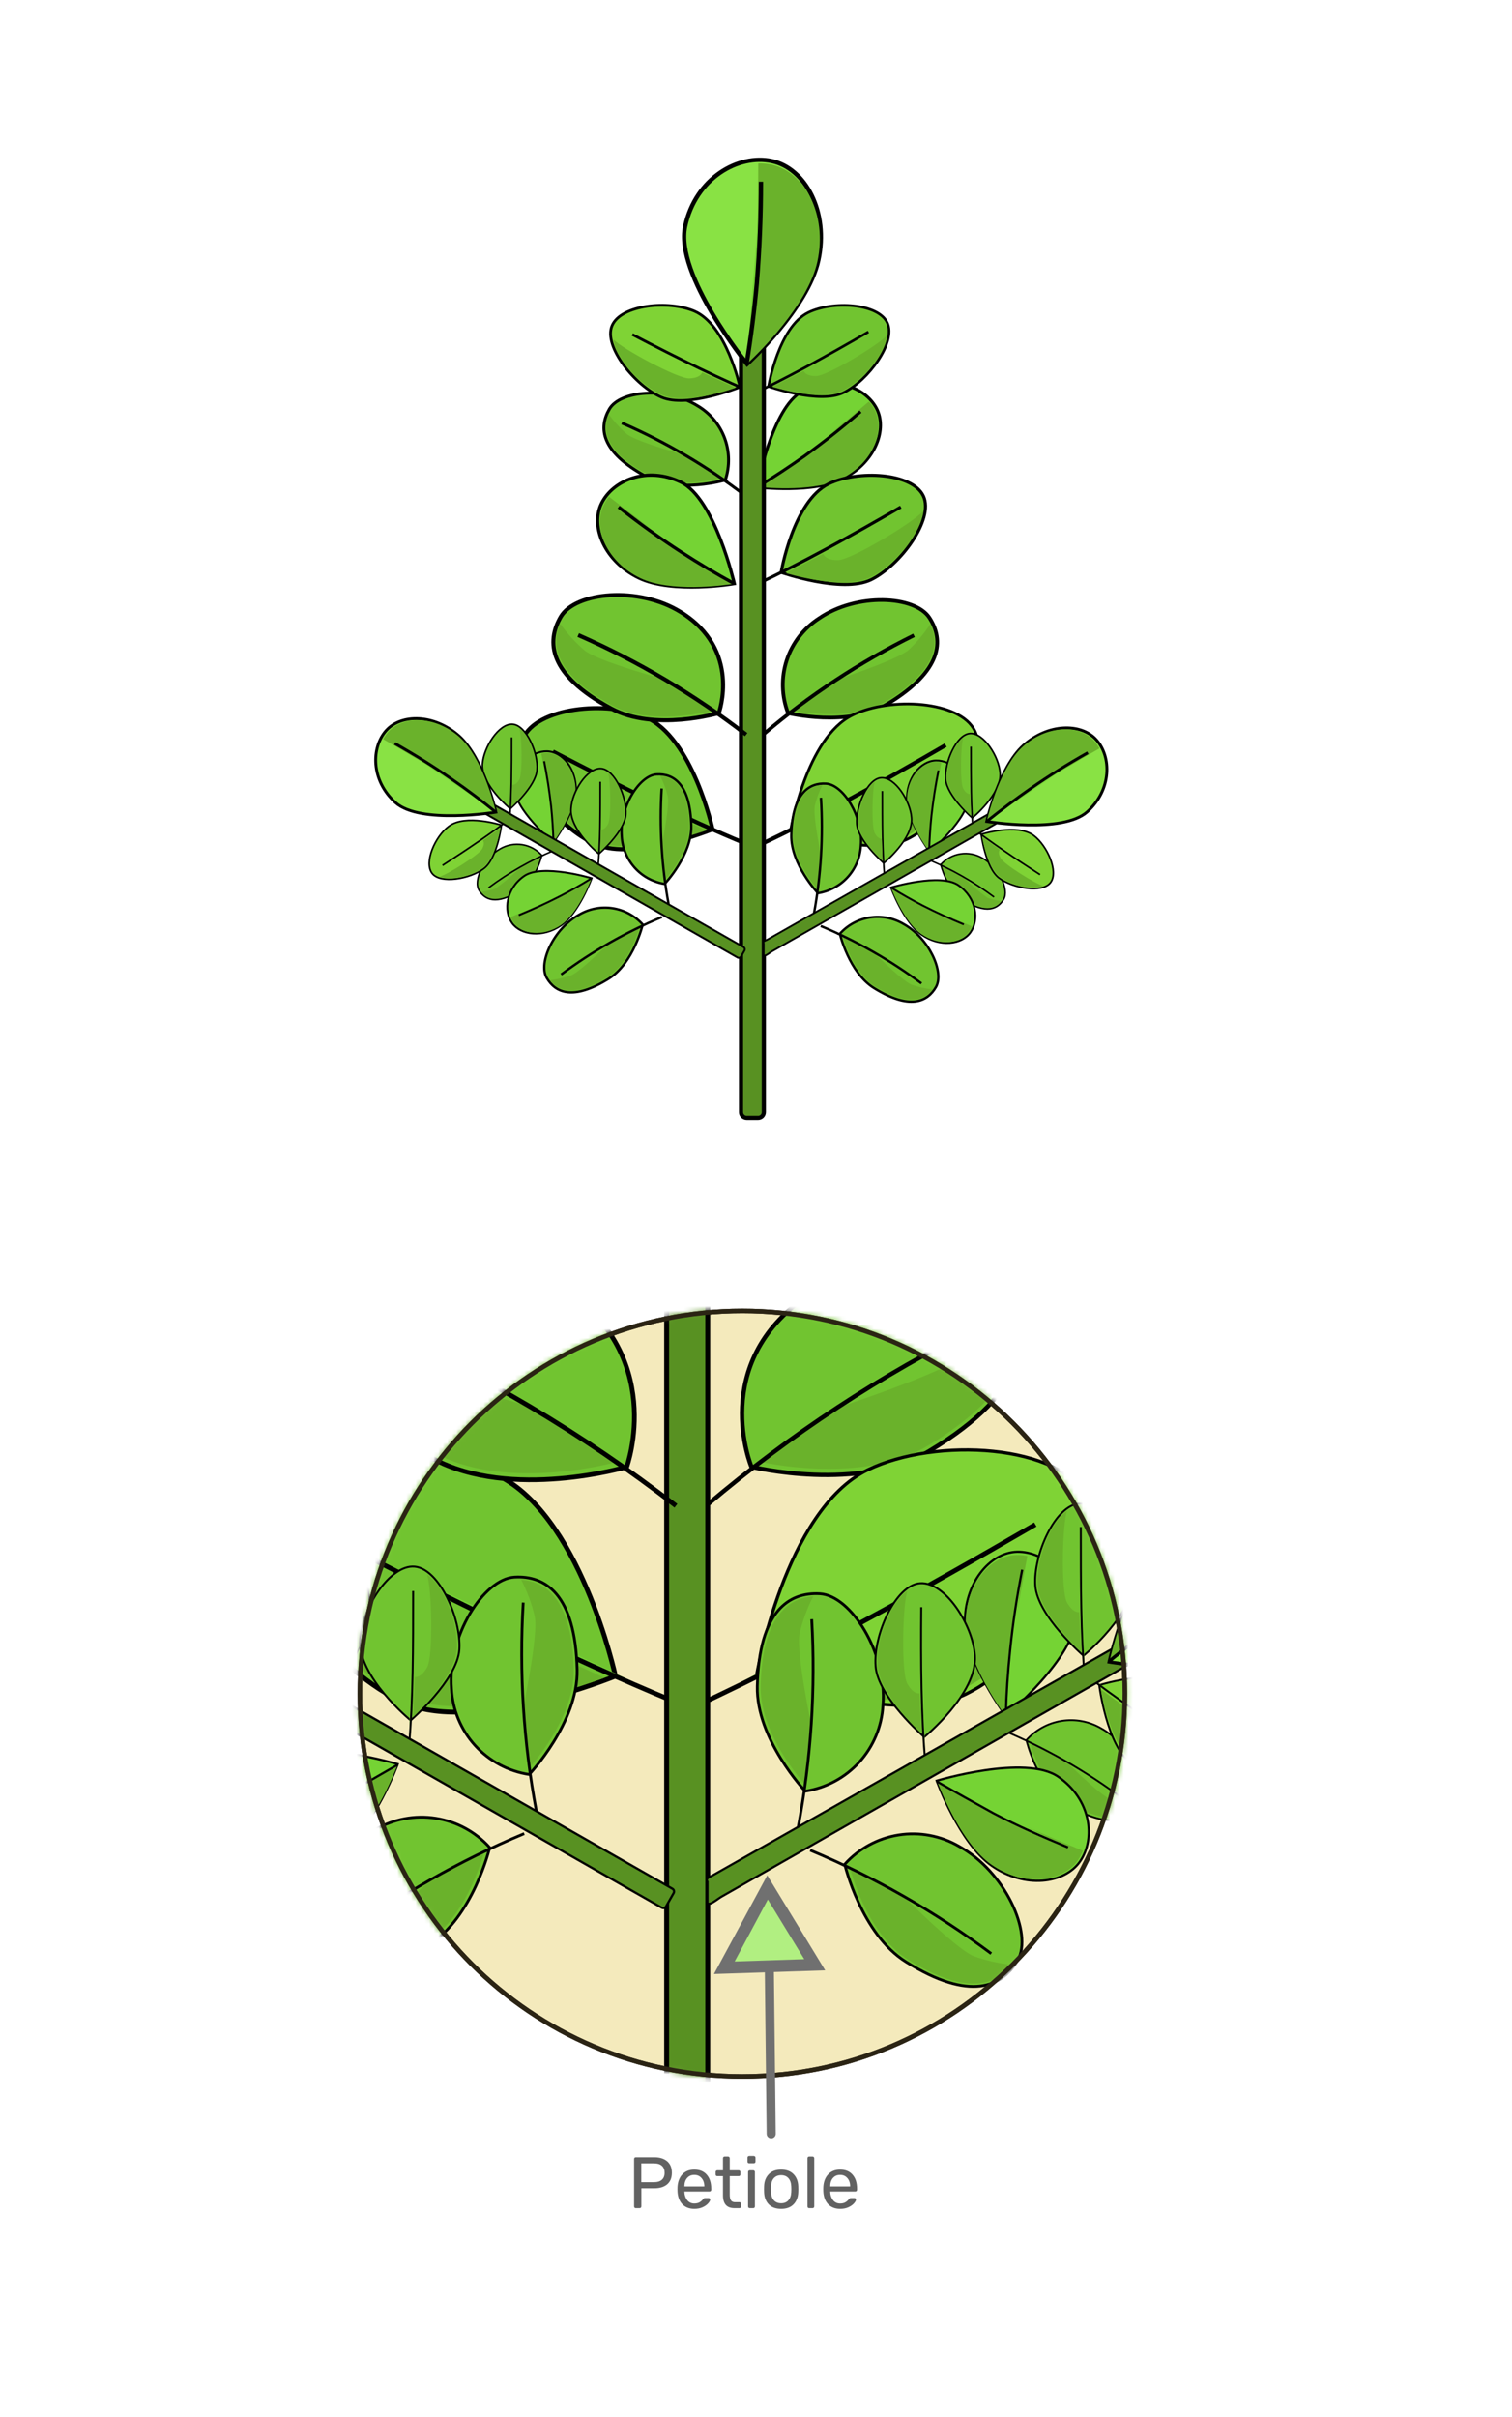 <svg width="333" height="532" viewBox="0 0 333 532" fill="none" xmlns="http://www.w3.org/2000/svg">
<g filter="url(#filter0_d)">
<path d="M324 3H3V523H324V3Z" fill="white"/>
</g>
<path d="M173.553 156.963C173.553 156.963 186.753 160.195 195.353 155.018C207.606 147.605 207.897 140.896 204.696 135.98C201.495 131.064 188.675 130.435 180.389 136.103C177.025 138.264 174.509 141.519 173.265 145.319C172.02 149.119 172.124 153.231 173.558 156.964L173.553 156.963Z" fill="#71C430" stroke="black" stroke-width="0.81" stroke-miterlimit="10"/>
<path d="M174.595 156.349C176.862 156.824 187.767 158.83 195.15 154.373C205.871 147.879 207.097 141.936 204.891 137.356C203.526 139.453 201.911 141.377 200.082 143.084C197.019 145.565 183.234 149.946 183.234 149.946L174.595 156.349Z" fill="#6AB22B"/>
<path d="M168.208 161.573C178.306 153.003 189.416 145.704 201.291 139.839" stroke="black" stroke-width="0.81" stroke-miterlimit="10"/>
<path d="M159.754 105.652C159.754 105.652 149.354 108.715 142.324 104.901C132.261 99.433 131.832 94.18 134.189 90.075C136.546 85.97 146.748 85.082 153.549 89.275C156.308 90.874 158.432 93.376 159.561 96.359C160.69 99.341 160.757 102.622 159.749 105.648L159.754 105.652Z" fill="#71C430" stroke="black" stroke-width="0.65" stroke-miterlimit="10"/>
<path d="M158.912 105.192C157.12 105.667 148.497 107.658 142.462 104.38C133.624 99.601 132.491 94.899 134.084 91.18C135.245 92.803 136.597 94.28 138.112 95.58C140.593 97.449 151.759 100.42 151.759 100.42L158.912 105.192Z" fill="#6AB22B"/>
<path d="M164.18 109.129C155.8 102.691 146.659 97.31 136.963 93.108" stroke="black" stroke-width="0.65" stroke-miterlimit="10"/>
<path d="M186.083 105.147C179.374 108.777 166.769 107.199 166.769 107.199C166.769 107.199 169.939 89.769 176.648 86.154C183.357 82.539 190.433 85.128 192.975 89.769C195.517 94.41 192.792 101.532 186.083 105.147Z" fill="#75D334" stroke="black" stroke-width="0.66" stroke-miterlimit="10"/>
<path d="M192.562 90.044C192.232 89.442 191.831 88.881 191.367 88.375C187.017 92.082 173.294 103.691 167.091 107.184C169.051 107.384 179.791 108.363 185.777 105.132C192.378 101.654 195.013 94.639 192.562 90.044Z" fill="#6AB22B"/>
<path d="M189.525 90.611C185.573 94.027 181.469 97.274 177.272 100.311C173.872 102.731 170.385 105.028 166.811 107.203" fill="#75D334"/>
<path d="M189.525 90.611C185.573 94.027 181.469 97.274 177.272 100.311C173.872 102.731 170.385 105.028 166.811 107.203" stroke="black" stroke-width="0.66" stroke-miterlimit="10"/>
<path d="M140.685 127.202C148.144 130.802 161.73 128.458 161.73 128.458C161.73 128.458 157.43 109.726 149.967 106.127C142.504 102.528 134.926 105.713 132.445 110.86C129.964 116.007 133.226 123.618 140.685 127.202Z" fill="#75D334" stroke="black" stroke-width="0.71" stroke-miterlimit="10"/>
<path d="M132.919 111.212C133.253 110.542 133.658 109.91 134.129 109.328C139.046 113.138 154.48 124.981 161.393 128.538C159.264 128.86 147.608 130.438 141.022 127.251C133.685 123.738 130.48 116.251 132.919 111.212Z" fill="#6AB22B"/>
<path d="M136.243 111.61C140.685 115.123 145.28 118.421 150.028 121.504C153.828 123.975 157.718 126.293 161.699 128.458" fill="#75D334"/>
<path d="M136.243 111.61C140.685 115.123 145.28 118.421 150.028 121.504C153.828 123.975 157.718 126.293 161.699 128.458" stroke="black" stroke-width="0.71" stroke-miterlimit="10"/>
<path d="M191.81 127.616C185.41 130.679 172.037 125.977 172.037 125.977C172.037 125.977 174.671 110.324 182.544 106.477C188.962 103.414 200.924 104.026 203.359 109.177C205.794 114.328 198.228 124.492 191.81 127.616Z" fill="#71C430" stroke="black" stroke-width="0.68" stroke-miterlimit="10"/>
<path d="M198.382 111.595C187.17 118.104 176.403 124.032 166.646 128.595L198.382 111.595Z" fill="#75D334"/>
<path d="M198.382 111.595C187.17 118.104 176.403 124.032 166.646 128.595" stroke="black" stroke-width="0.68" stroke-miterlimit="10"/>
<path d="M191.599 127.095C196.822 124.552 202.841 117.538 203.239 112.56C201.125 115.011 187.57 123.174 184.645 123.281C181.72 123.388 181.306 121.903 181.306 121.903L173.081 126.146C173.081 126.146 185.592 130.021 191.599 127.095Z" fill="#6AB22B"/>
<path d="M131.281 185.879C139.812 189.555 156.936 182.54 156.936 182.54C156.936 182.54 152.571 162.34 142.094 157.804C133.563 154.128 118.139 155.704 115.183 162.552C112.227 169.4 122.75 182.188 131.281 185.879Z" fill="#71C430" stroke="black" stroke-width="0.89" stroke-miterlimit="10"/>
<path d="M121.784 165.417C136.763 173.217 151.13 180.274 164.103 185.635L121.784 165.417Z" fill="#75D334"/>
<path d="M121.784 165.417C136.763 173.217 151.13 180.274 164.103 185.635" stroke="black" stroke-width="0.89" stroke-miterlimit="10"/>
<path d="M131.541 185.174C124.603 182.111 116.347 173.396 115.535 166.948C118.43 170.011 136.535 179.829 140.363 179.737C144.191 179.645 144.621 177.746 144.621 177.746L155.588 182.77C155.588 182.77 139.525 188.621 131.541 185.174Z" fill="#6AB22B"/>
<path d="M199.76 184.746C191.46 188.79 174.151 182.617 174.151 182.617C174.151 182.617 177.571 162.353 187.771 157.391C196.071 153.347 211.45 154.205 214.697 160.868C217.944 167.531 208.077 180.702 199.76 184.746Z" fill="#7FD335" stroke="black" stroke-width="0.6" stroke-miterlimit="10"/>
<path d="M208.276 164.008C193.776 172.432 179.833 180.09 167.197 186.002L208.276 164.008Z" fill="#75D334"/>
<path d="M208.276 164.008C193.776 172.432 179.833 180.09 167.197 186.002" stroke="black" stroke-width="0.89" stroke-miterlimit="10"/>
<path d="M199.484 184.072C206.254 180.779 214.035 171.681 214.555 165.248C211.813 168.418 194.291 179.033 190.478 179.033C186.665 179.033 186.178 177.241 186.178 177.241L175.533 182.724C175.533 182.724 191.734 187.84 199.484 184.072Z" fill="#6AB22B"/>
<path d="M185.775 86.429C180.414 89.029 169.249 85.051 169.249 85.051C169.249 85.051 171.455 71.971 178.025 68.77C183.386 66.17 193.341 66.718 195.409 71.022C197.477 75.326 191.136 83.826 185.775 86.429Z" fill="#71C430" stroke="black" stroke-width="0.57" stroke-miterlimit="10"/>
<path d="M191.259 73.043C181.901 78.48 172.879 83.428 164.746 87.243L191.259 73.043Z" fill="#75D334"/>
<path d="M191.259 73.043C181.901 78.48 172.879 83.428 164.746 87.243" stroke="black" stroke-width="0.57" stroke-miterlimit="10"/>
<path d="M185.593 85.986C189.958 83.872 194.982 78.006 195.319 73.84C193.542 75.892 182.239 82.708 179.773 82.769C177.307 82.83 177.001 81.62 177.001 81.62L170.124 85.158C170.124 85.158 180.584 88.42 185.593 85.986Z" fill="#6AB22B"/>
<path d="M145.663 87.425C151.422 89.906 162.971 85.189 162.971 85.189C162.971 85.189 160.015 71.557 152.954 68.494C147.21 66.013 136.795 67.07 134.804 71.664C132.813 76.258 139.919 84.944 145.663 87.425Z" fill="#7FD335" stroke="black" stroke-width="0.6" stroke-miterlimit="10"/>
<path d="M139.261 73.625C149.354 78.894 159.05 83.657 167.811 87.272L139.261 73.625Z" fill="#75D334"/>
<path d="M139.261 73.625C149.354 78.894 159.05 83.657 167.811 87.272" stroke="black" stroke-width="0.6" stroke-miterlimit="10"/>
<path d="M145.846 86.981C141.16 84.959 135.585 79.047 135.125 74.728C136.963 76.719 149.216 83.351 151.789 83.29C154.362 83.229 154.668 81.942 154.668 81.942L162.05 85.342C162.05 85.342 151.225 89.279 145.846 86.981Z" fill="#6AB22B"/>
<path d="M166.954 69.245H164.47C163.769 69.245 163.2 69.814 163.2 70.515V244.726C163.2 245.427 163.769 245.996 164.47 245.996H166.954C167.656 245.996 168.224 245.427 168.224 244.726V70.515C168.224 69.814 167.656 69.245 166.954 69.245Z" fill="#589122" stroke="black" stroke-width="0.92" stroke-miterlimit="10"/>
<path d="M180.231 57.267C177.918 67.912 164.531 80.119 164.531 80.119C164.531 80.119 148.588 60.469 150.901 49.808C153.214 39.147 162.664 33.864 170.001 35.457C177.338 37.05 182.56 46.607 180.231 57.267Z" fill="#89E244" stroke="black" stroke-width="0.94" stroke-miterlimit="10"/>
<path d="M169.939 36.238C168.973 36.035 167.985 35.948 166.998 35.978C166.998 44.157 166.753 69.778 164.823 79.813C166.891 77.883 177.934 67.131 180.002 57.635C182.299 47.159 177.153 37.801 169.939 36.238Z" fill="#6AB22B"/>
<path d="M167.595 40.006C167.595 47.472 167.288 54.926 166.676 62.368C166.142 68.311 165.392 74.228 164.424 80.12" fill="#75D334"/>
<path d="M167.595 40.006C167.595 47.472 167.288 54.926 166.676 62.368C166.142 68.311 165.392 74.228 164.424 80.12" stroke="black" stroke-width="0.94" stroke-miterlimit="10"/>
<path d="M158.315 156.962C158.315 156.962 144.147 161.128 134.575 155.936C120.79 148.507 120.285 141.252 123.501 135.764C126.717 130.276 140.594 128.964 149.876 134.692C163.4 143.024 158.315 156.962 158.315 156.962Z" fill="#71C430" stroke="black" stroke-width="0.88" stroke-miterlimit="10"/>
<path d="M157.151 156.349C154.716 156.992 142.983 159.703 134.758 155.249C122.735 148.724 121.203 142.337 123.358 137.268C124.936 139.474 126.777 141.48 128.841 143.241C132.226 145.784 147.42 149.841 147.42 149.841L157.151 156.349Z" fill="#6AB22B"/>
<path d="M164.334 161.695C152.941 152.912 140.52 145.552 127.345 139.777" stroke="black" stroke-width="0.88" stroke-miterlimit="10"/>
<path d="M146.381 194.564C146.381 194.564 152.4 188.208 152.247 181.744C152.017 172.554 148.341 170.211 144.589 170.444C140.837 170.677 136.379 177.644 136.931 184.091C137.066 186.656 138.079 189.097 139.8 191.004C141.52 192.911 143.844 194.169 146.381 194.567V194.564Z" fill="#71C430" stroke="black" stroke-width="0.52" stroke-miterlimit="10"/>
<path d="M146.366 193.783C147.366 192.665 151.956 187.197 151.819 181.652C151.619 173.534 148.664 170.931 145.401 170.762C146.141 172.222 146.706 173.765 147.086 175.357C147.515 177.838 145.554 186.967 145.554 186.967L146.366 193.783Z" fill="#6AB22B"/>
<path d="M147.256 199.02C145.713 190.623 145.198 182.07 145.724 173.549" stroke="black" stroke-width="0.52" stroke-miterlimit="10"/>
<path d="M119.334 188.269C119.334 188.269 118.017 193.844 114.434 196.08C109.288 199.28 106.776 198.071 105.489 195.942C104.202 193.813 106.489 188.851 110.189 186.829C111.647 185.982 113.352 185.663 115.017 185.925C116.682 186.187 118.207 187.015 119.333 188.269H119.334Z" fill="#71C430" stroke="black" stroke-width="0.34" stroke-miterlimit="10"/>
<path d="M118.905 188.529C118.66 189.479 117.373 193.966 114.31 195.881C109.715 198.681 107.341 197.981 106.039 196.281C107.084 196.169 108.112 195.934 109.102 195.581C111.192 194.102 113.134 192.425 114.902 190.573L118.905 188.529Z" fill="#6AB22B"/>
<path d="M122.091 187.15C116.937 189.295 112.067 192.068 107.591 195.405" stroke="black" stroke-width="0.34" stroke-miterlimit="10"/>
<path d="M126.84 174.055C126.717 178.926 121.862 185.435 121.862 185.435C121.862 185.435 113.193 178.144 113.3 173.274C113.407 168.404 117.114 165.274 120.468 165.355C123.822 165.436 126.95 169.185 126.84 174.055Z" fill="#75D334" stroke="black" stroke-width="0.42" stroke-miterlimit="10"/>
<path d="M120.529 165.692C120.086 165.693 119.645 165.739 119.212 165.83C119.901 169.414 121.969 180.702 121.984 185.267C122.719 184.241 126.579 178.574 126.763 174.239C126.886 169.445 123.822 165.769 120.529 165.692Z" fill="#6AB22B"/>
<path d="M119.84 167.546C120.499 170.824 120.989 174.117 121.372 177.44C121.648 180.09 121.816 182.755 121.893 185.42" fill="#75D334"/>
<path d="M119.84 167.546C120.499 170.824 120.989 174.117 121.372 177.44C121.648 180.09 121.816 182.755 121.893 185.42" stroke="black" stroke-width="0.42" stroke-miterlimit="10"/>
<path d="M123.531 203.708C127.544 200.936 130.301 193.308 130.301 193.308C130.301 193.308 119.457 190.046 115.444 192.818C111.431 195.59 110.849 200.476 112.764 203.157C114.679 205.838 119.518 206.449 123.531 203.708Z" fill="#75D334" stroke="black" stroke-width="0.42" stroke-miterlimit="10"/>
<path d="M113.085 203.018C112.822 202.662 112.611 202.271 112.457 201.857C115.827 200.463 126.395 196.006 130.224 193.51C129.765 194.689 127.161 201.076 123.624 203.558C119.702 206.281 114.957 205.745 113.085 203.018Z" fill="#6AB22B"/>
<path d="M114.249 201.441C117.312 200.185 120.346 198.791 123.349 197.26C125.708 196.035 128.036 194.717 130.303 193.308" fill="#75D334"/>
<path d="M114.249 201.441C117.312 200.185 120.346 198.791 123.349 197.26C125.708 196.035 128.036 194.717 130.303 193.308" stroke="black" stroke-width="0.42" stroke-miterlimit="10"/>
<path d="M137.837 179.278C137.592 183.046 131.894 187.947 131.894 187.947C131.894 187.947 125.4 182.632 125.767 178.007C125.935 174.285 129.305 168.955 132.367 169.154C135.429 169.353 138.082 175.525 137.837 179.278Z" fill="#71C430" stroke="black" stroke-width="0.36" stroke-miterlimit="10"/>
<path d="M132.199 172.064C132.199 178.926 132.199 185.42 131.694 191.102L132.199 172.064Z" fill="#75D334"/>
<path d="M132.199 172.064C132.199 178.926 132.199 185.42 131.694 191.102" stroke="black" stroke-width="0.36" stroke-miterlimit="10"/>
<path d="M137.531 179.247C137.731 176.184 136.091 171.589 133.901 170.057C134.483 171.589 134.682 180.028 133.901 181.406C133.12 182.784 132.369 182.57 132.369 182.57L132.169 187.47C132.169 187.47 137.316 182.77 137.531 179.247Z" fill="#6AB22B"/>
<path d="M118.263 169.445C118.018 173.167 112.382 178.007 112.382 178.007C112.382 178.007 105.949 172.753 106.255 168.174C106.5 164.452 109.885 159.214 112.887 159.413C115.889 159.612 118.584 165.708 118.263 169.445Z" fill="#71C430" stroke="black" stroke-width="0.36" stroke-miterlimit="10"/>
<path d="M112.672 162.307C112.672 169.092 112.672 175.525 112.182 181.146L112.672 162.307Z" fill="#75D334"/>
<path d="M112.672 162.307C112.672 169.092 112.672 175.525 112.182 181.146" stroke="black" stroke-width="0.36" stroke-miterlimit="10"/>
<path d="M117.971 169.399C118.171 166.336 116.531 161.741 114.371 160.347C114.938 161.879 115.137 170.211 114.371 171.574C113.605 172.937 112.839 172.723 112.839 172.723L112.639 177.578C112.639 177.578 117.741 172.891 117.971 169.399Z" fill="#6AB22B"/>
<path d="M106.498 191.225C109.561 188.989 110.434 181.606 110.434 181.606C110.434 181.606 102.515 179.106 98.855 181.866C95.792 184.118 93.341 189.815 95.148 192.22C96.955 194.625 103.512 193.477 106.498 191.225Z" fill="#7FD335" stroke="black" stroke-width="0.36" stroke-miterlimit="10"/>
<path d="M97.462 190.474C103.175 186.798 108.49 183.183 112.947 179.753L97.462 190.474Z" fill="#75D334"/>
<path d="M97.462 190.474C103.175 186.798 108.49 183.183 112.947 179.753" stroke="black" stroke-width="0.36" stroke-miterlimit="10"/>
<path d="M106.33 190.995C103.91 192.833 99.193 193.966 96.788 192.971C98.427 192.557 105.457 188.192 106.188 186.844C106.919 185.496 106.326 185.006 106.326 185.006L110.262 182.172C110.262 182.172 109.102 188.897 106.33 190.995Z" fill="#6AB22B"/>
<path d="M104.536 175.376L103.798 176.671C103.639 176.949 103.736 177.303 104.015 177.462L162.423 210.75C162.701 210.909 163.055 210.812 163.214 210.534L163.952 209.239C164.11 208.961 164.013 208.607 163.735 208.448L105.327 175.16C105.049 175.001 104.694 175.098 104.536 175.376Z" fill="#589122" stroke="black" stroke-width="0.42" stroke-miterlimit="10"/>
<path d="M101.139 162.032C106.561 166.903 109.211 178.757 109.211 178.757C109.211 178.757 92.501 181.514 87.079 176.643C81.657 171.772 81.704 164.528 85.058 160.791C88.412 157.054 95.716 157.177 101.139 162.032Z" fill="#89E244" stroke="black" stroke-width="0.63" stroke-miterlimit="10"/>
<path d="M85.5 161.067C85.07 161.566 84.695 162.111 84.382 162.691C89.13 165.417 103.941 174.04 109.149 178.482C108.705 176.644 106.086 166.658 101.276 162.308C95.961 157.509 88.793 157.437 85.5 161.067Z" fill="#6AB22B"/>
<path d="M86.939 163.64C91.29 166.091 95.531 168.74 99.621 171.589C102.899 173.856 106.1 176.261 109.209 178.772" fill="#75D334"/>
<path d="M86.939 163.64C91.29 166.091 95.531 168.74 99.621 171.589C102.899 173.856 106.1 176.261 109.209 178.772" stroke="black" stroke-width="0.63" stroke-miterlimit="10"/>
<path d="M141.557 203.493C141.557 203.493 139.535 212.024 134.052 215.424C126.195 220.31 122.274 218.487 120.39 215.21C118.506 211.933 121.922 204.397 127.59 201.303C129.815 200.007 132.419 199.517 134.963 199.916C137.507 200.315 139.835 201.578 141.557 203.493Z" fill="#71C430" stroke="black" stroke-width="0.52" stroke-miterlimit="10"/>
<path d="M140.898 203.907C140.515 205.362 138.463 212.193 133.745 215.134C126.853 219.423 123.024 218.334 121.124 215.734C122.728 215.566 124.306 215.206 125.824 214.662C128.124 213.662 134.677 207.004 134.677 207.004L140.898 203.907Z" fill="#6AB22B"/>
<path d="M145.769 201.855C137.889 205.148 130.441 209.392 123.591 214.491" stroke="black" stroke-width="0.52" stroke-miterlimit="10"/>
<path d="M180.139 196.601C180.139 196.601 174.12 190.245 174.273 183.781C174.503 174.591 178.179 172.248 181.931 172.481C185.683 172.714 190.141 179.681 189.589 186.128C189.454 188.693 188.442 191.134 186.721 193.041C185.001 194.948 182.677 196.206 180.139 196.604V196.601Z" fill="#71C430" stroke="black" stroke-width="0.52" stroke-miterlimit="10"/>
<path d="M180.155 195.82C179.155 194.702 174.565 189.234 174.702 183.689C174.902 175.571 177.857 172.968 181.12 172.799C180.381 174.26 179.815 175.802 179.435 177.394C179.006 179.875 180.967 189.004 180.967 189.004L180.155 195.82Z" fill="#6AB22B"/>
<path d="M179.267 201.057C180.809 192.66 181.324 184.107 180.799 175.586" stroke="black" stroke-width="0.52" stroke-miterlimit="10"/>
<path d="M207.188 190.301C207.188 190.301 208.505 195.876 212.088 198.112C217.234 201.312 219.746 200.103 221.033 197.974C222.32 195.845 220.033 190.883 216.333 188.861C214.876 188.014 213.171 187.695 211.506 187.957C209.84 188.219 208.316 189.047 207.189 190.301H207.188Z" fill="#71C430" stroke="black" stroke-width="0.34" stroke-miterlimit="10"/>
<path d="M207.617 190.581C207.862 191.515 209.149 196.003 212.288 197.918C216.806 200.718 219.257 200.018 220.559 198.318C219.514 198.206 218.486 197.971 217.496 197.618C215.406 196.139 213.464 194.462 211.696 192.61L207.617 190.581Z" fill="#6AB22B"/>
<path d="M204.432 189.187C209.586 191.333 214.456 194.106 218.932 197.443" stroke="black" stroke-width="0.34" stroke-miterlimit="10"/>
<path d="M199.757 176.092C199.88 180.963 204.735 187.472 204.735 187.472C204.735 187.472 213.404 180.181 213.297 175.311C213.19 170.441 209.483 167.311 206.129 167.392C202.775 167.473 199.576 171.222 199.757 176.092Z" fill="#75D334" stroke="black" stroke-width="0.42" stroke-miterlimit="10"/>
<path d="M205.993 167.729C206.436 167.73 206.877 167.776 207.31 167.867C206.621 171.451 204.553 182.739 204.538 187.304C203.803 186.278 199.866 180.626 199.759 176.276C199.637 171.481 202.7 167.809 205.993 167.729Z" fill="#6AB22B"/>
<path d="M206.682 169.583C206.023 172.861 205.533 176.154 205.15 179.477C204.874 182.127 204.706 184.792 204.629 187.457" fill="#75D334"/>
<path d="M206.682 169.583C206.023 172.861 205.533 176.154 205.15 179.477C204.874 182.127 204.706 184.792 204.629 187.457" stroke="black" stroke-width="0.42" stroke-miterlimit="10"/>
<path d="M202.993 205.745C198.98 202.973 196.223 195.345 196.223 195.345C196.223 195.345 207.067 192.083 211.08 194.855C215.093 197.627 215.675 202.437 213.76 205.194C211.845 207.951 207.006 208.517 202.993 205.745Z" fill="#75D334" stroke="black" stroke-width="0.42" stroke-miterlimit="10"/>
<path d="M213.438 205.055C213.696 204.698 213.902 204.306 214.051 203.891C210.681 202.497 200.113 198.04 196.284 195.544C196.744 196.723 199.347 203.11 202.884 205.592C206.822 208.318 211.57 207.782 213.438 205.055Z" fill="#6AB22B"/>
<path d="M212.275 203.478C209.211 202.222 206.178 200.828 203.175 199.297C200.816 198.072 198.488 196.754 196.221 195.345" fill="#75D334"/>
<path d="M212.275 203.478C209.211 202.222 206.178 200.828 203.175 199.297C200.816 198.072 198.488 196.754 196.221 195.345" stroke="black" stroke-width="0.42" stroke-miterlimit="10"/>
<path d="M188.687 181.315C188.932 185.083 194.63 189.984 194.63 189.984C194.63 189.984 201.124 184.669 200.757 180.044C200.512 176.276 197.096 170.992 194.064 171.191C191.032 171.39 188.442 177.563 188.687 181.315Z" fill="#71C430" stroke="black" stroke-width="0.36" stroke-miterlimit="10"/>
<path d="M194.323 174.116C194.323 180.962 194.323 187.457 194.828 193.154L194.323 174.116Z" fill="#75D334"/>
<path d="M194.323 174.116C194.323 180.962 194.323 187.457 194.828 193.154" stroke="black" stroke-width="0.36" stroke-miterlimit="10"/>
<path d="M189.039 181.285C188.839 178.222 190.479 173.627 192.669 172.095C192.087 173.627 191.888 182.081 192.669 183.444C193.45 184.807 194.201 184.608 194.201 184.608L194.401 189.508C194.401 189.508 189.207 184.808 189.039 181.285Z" fill="#6AB22B"/>
<path d="M208.26 171.482C208.505 175.204 214.141 180.044 214.141 180.044C214.141 180.044 220.574 174.79 220.268 170.211C220.023 166.489 216.638 161.251 213.636 161.45C210.634 161.649 208.014 167.745 208.26 171.482Z" fill="#71C430" stroke="black" stroke-width="0.36" stroke-miterlimit="10"/>
<path d="M213.851 164.344C213.851 171.129 213.851 177.562 214.341 183.183L213.851 164.344Z" fill="#75D334"/>
<path d="M213.851 164.344C213.851 171.129 213.851 177.562 214.341 183.183" stroke="black" stroke-width="0.36" stroke-miterlimit="10"/>
<path d="M208.553 171.436C208.353 168.373 209.993 163.778 212.153 162.384C211.586 163.916 211.387 172.248 212.153 173.611C212.919 174.974 213.685 174.76 213.685 174.76L213.885 179.615C213.885 179.615 208.782 174.928 208.553 171.436Z" fill="#6AB22B"/>
<path d="M220.028 193.262C217.041 191.026 216.092 183.643 216.092 183.643C216.092 183.643 224.011 181.143 227.671 183.903C230.658 186.154 233.185 191.852 231.378 194.257C229.571 196.662 223.011 195.514 220.028 193.262Z" fill="#7FD335" stroke="black" stroke-width="0.36" stroke-miterlimit="10"/>
<path d="M229.055 192.511C223.342 188.835 218.027 185.22 213.57 181.79L229.055 192.511Z" fill="#75D334"/>
<path d="M229.055 192.511C223.342 188.835 218.027 185.22 213.57 181.79" stroke="black" stroke-width="0.36" stroke-miterlimit="10"/>
<path d="M220.223 193.032C222.643 194.87 227.36 196.003 229.765 195.008C228.126 194.594 221.096 190.229 220.365 188.881C219.634 187.533 220.212 186.997 220.212 186.997L216.276 184.163C216.276 184.163 217.42 190.934 220.223 193.032Z" fill="#6AB22B"/>
<path d="M168.193 207.659V210.247C168.423 210.647 169.541 209.68 169.939 209.447L222.321 179.611C222.517 179.499 222.661 179.313 222.722 179.095C222.782 178.877 222.754 178.644 222.643 178.447L222.168 177.62C222.056 177.424 221.87 177.28 221.652 177.22C221.434 177.159 221.201 177.187 221.004 177.298L168.928 206.859C168.392 207.094 167.948 207.261 168.193 207.659Z" fill="#589122" stroke="black" stroke-width="0.4" stroke-miterlimit="10"/>
<path d="M225.384 164.084C219.962 168.955 217.312 180.809 217.312 180.809C217.312 180.809 234.022 183.566 239.444 178.695C244.866 173.824 244.82 166.58 241.466 162.843C238.112 159.106 230.806 159.213 225.384 164.084Z" fill="#89E244" stroke="black" stroke-width="0.63" stroke-miterlimit="10"/>
<path d="M241.022 163.104C241.452 163.604 241.827 164.148 242.14 164.728C237.392 167.454 222.581 176.077 217.373 180.519C217.817 178.681 220.436 168.695 225.246 164.345C230.56 159.551 237.728 159.444 241.022 163.104Z" fill="#6AB22B"/>
<path d="M239.582 165.677C235.232 168.128 230.99 170.777 226.9 173.626C223.622 175.913 220.427 178.308 217.312 180.809" fill="#75D334"/>
<path d="M239.582 165.677C235.232 168.128 230.99 170.777 226.9 173.626C223.622 175.913 220.427 178.308 217.312 180.809" stroke="black" stroke-width="0.63" stroke-miterlimit="10"/>
<path d="M184.965 205.53C184.965 205.53 186.987 214.061 192.47 217.461C200.327 222.347 204.248 220.524 206.132 217.247C208.016 213.97 204.6 206.434 198.932 203.34C196.707 202.043 194.103 201.553 191.558 201.952C189.014 202.351 186.685 203.614 184.963 205.53H184.965Z" fill="#71C430" stroke="black" stroke-width="0.52" stroke-miterlimit="10"/>
<path d="M185.624 205.944C186.007 207.476 188.059 214.23 192.777 217.171C199.669 221.46 203.422 220.371 205.398 217.771C203.794 217.603 202.216 217.243 200.698 216.699C198.398 215.699 191.845 209.041 191.845 209.041L185.624 205.944Z" fill="#6AB22B"/>
<path d="M180.753 203.815C188.632 207.108 196.08 211.352 202.931 216.451" stroke="black" stroke-width="0.52" stroke-miterlimit="10"/>
<path d="M163.5 457.037C210.024 457.037 247.739 419.322 247.739 372.798C247.739 326.274 210.024 288.559 163.5 288.559C116.976 288.559 79.261 326.274 79.261 372.798C79.261 419.322 116.976 457.037 163.5 457.037Z" fill="#F4EABC" stroke="#2B2414" stroke-miterlimit="10"/>
<mask id="mask0" mask-type="alpha" maskUnits="userSpaceOnUse" x="78" y="288" width="171" height="170">
<path d="M163.5 457.036C210.024 457.036 247.739 419.321 247.739 372.797C247.739 326.273 210.024 288.558 163.5 288.558C116.976 288.558 79.261 326.273 79.261 372.797C79.261 419.321 116.976 457.036 163.5 457.036Z" fill="#F4EABC" stroke="#2B2414" stroke-miterlimit="10"/>
</mask>
<g mask="url(#mask0)">
<path d="M165.493 322.844C165.493 322.844 189.25 328.684 204.728 319.35C226.89 306.006 227.312 293.905 221.566 285.087C215.82 276.269 192.837 275.143 177.781 285.275C155.995 300.143 165.493 322.844 165.493 322.844Z" fill="#71C430" stroke="black" stroke-width="0.95" stroke-miterlimit="10"/>
<path d="M167.346 321.742C171.446 322.61 191.079 326.221 204.377 318.201C223.816 306.475 225.882 295.804 221.916 287.549C219.465 291.33 216.559 294.796 213.262 297.868C207.868 302.347 182.986 310.321 182.986 310.321L167.346 321.742Z" fill="#6AB22B"/>
<path d="M155.854 331.146C174.065 315.724 194.093 302.587 215.492 292.028" stroke="black" stroke-width="0.95" stroke-miterlimit="10"/>
<path d="M89.345 374.931C104.706 381.568 135.545 368.931 135.545 368.931C135.545 368.931 127.689 332.553 108.806 324.368C93.445 317.731 65.678 320.568 60.331 332.904C54.984 345.24 73.984 368.294 89.345 374.931Z" fill="#71C430" stroke="black" stroke-width="1.05" stroke-miterlimit="10"/>
<path d="M72.248 338.088C99.218 352.159 125.085 364.848 148.468 374.509L72.248 338.088Z" fill="#75D334"/>
<path d="M72.248 338.088C99.218 352.159 125.085 364.848 148.468 374.509" stroke="black" stroke-width="1.05" stroke-miterlimit="10"/>
<path d="M89.812 373.641C77.312 368.247 62.446 352.534 60.992 340.808C66.198 346.319 98.82 364.002 105.715 363.838C112.61 363.674 113.384 360.25 113.384 360.25L133.107 369.302C133.107 369.302 104.19 379.879 89.812 373.641Z" fill="#6AB22B"/>
<path d="M212.702 372.914C197.763 380.184 166.596 368.951 166.596 368.951C166.596 368.951 172.74 332.483 191.103 323.525C206.042 316.255 233.738 317.803 239.603 329.81C245.468 341.817 227.665 365.62 212.702 372.914Z" fill="#7FD335" stroke="black" stroke-width="0.71" stroke-miterlimit="10"/>
<path d="M228.016 335.555C201.891 350.728 176.797 364.518 154.025 375.165L228.016 335.555Z" fill="#75D334"/>
<path d="M228.016 335.555C201.891 350.728 176.797 364.518 154.025 375.165" stroke="black" stroke-width="1.04" stroke-miterlimit="10"/>
<path d="M212.185 371.673C224.357 365.763 238.404 349.394 239.319 337.785C234.394 343.507 202.828 362.527 195.957 362.691C189.086 362.855 188.147 359.572 188.147 359.572L168.987 369.445C168.987 369.445 198.208 378.495 212.185 371.673Z" fill="#6AB22B"/>
<path d="M154.377 164.896H148.325C147.497 164.896 146.825 165.568 146.825 166.396V481.732C146.825 482.56 147.497 483.232 148.325 483.232H154.377C155.206 483.232 155.877 482.56 155.877 481.732V166.396C155.877 165.568 155.206 164.896 154.377 164.896Z" fill="#589122" stroke="black" stroke-width="1.08" stroke-miterlimit="10"/>
<path d="M138.032 322.873C138.032 322.873 112.54 330.373 95.279 321.02C70.584 307.652 69.479 294.566 75.345 284.693C81.211 274.82 106.137 272.451 122.835 282.746C147.178 297.773 138.032 322.873 138.032 322.873Z" fill="#71C430" stroke="black" stroke-width="1.03" stroke-miterlimit="10"/>
<path d="M135.947 321.765C131.538 322.914 110.431 327.792 95.61 319.772C73.964 308.046 71.197 296.531 75.09 287.385C77.938 291.355 81.252 294.969 84.963 298.149C91.063 302.722 118.429 310.039 118.429 310.039L135.947 321.765Z" fill="#6AB22B"/>
<path d="M148.867 331.428C128.364 315.591 105.998 302.327 82.267 291.935" stroke="black" stroke-width="1.03" stroke-miterlimit="10"/>
<path d="M116.549 390.573C116.549 390.573 127.384 379.128 127.102 367.496C126.702 350.822 120.066 346.741 113.289 347.14C106.512 347.539 98.489 360.109 99.429 371.718C99.674 376.352 101.512 380.759 104.631 384.194C107.751 387.629 111.96 389.883 116.549 390.573Z" fill="#71C430" stroke="black" stroke-width="0.61" stroke-miterlimit="10"/>
<path d="M116.525 389.189C118.307 387.172 126.586 377.322 126.351 367.332C125.999 352.698 120.651 348.125 114.789 347.726C116.119 350.306 117.126 353.039 117.789 355.864C118.589 360.32 115.045 376.764 115.045 376.764L116.525 389.189Z" fill="#6AB22B"/>
<path d="M118.12 398.617C115.285 383.502 114.316 368.096 115.233 352.745" stroke="black" stroke-width="0.61" stroke-miterlimit="10"/>
<path d="M81.325 353.636C81.137 362.43 72.366 374.136 72.366 374.136C72.366 374.136 56.747 361.026 56.958 352.255C57.169 343.484 63.829 337.832 69.88 337.973C75.931 338.114 81.536 344.865 81.325 353.636Z" fill="#75D334" stroke="black" stroke-width="0.49" stroke-miterlimit="10"/>
<path d="M69.974 338.58C69.185 338.573 68.398 338.66 67.629 338.838C68.849 345.311 72.577 365.597 72.601 373.828C73.938 371.999 81.02 361.797 81.208 353.988C81.419 345.358 75.908 338.721 69.974 338.58Z" fill="#6AB22B"/>
<path d="M75.367 407.06C82.614 402.06 87.585 388.299 87.585 388.299C87.585 388.299 68.049 382.436 60.825 387.408C53.602 392.38 52.547 401.057 55.995 406.169C59.441 411.281 68.144 412.032 75.367 407.06Z" fill="#75D334" stroke="black" stroke-width="0.49" stroke-miterlimit="10"/>
<path d="M56.559 405.817C56.116 405.159 55.754 404.45 55.48 403.706C61.553 401.197 80.573 393.176 87.468 388.673C86.647 390.807 82.026 402.322 75.578 406.754C68.543 411.68 59.935 410.719 56.559 405.817Z" fill="#6AB22B"/>
<path d="M58.669 402.956C64.25 400.705 69.722 398.195 75.085 395.428C79.353 393.228 83.551 390.738 87.632 388.392" fill="#75D334"/>
<path d="M58.669 402.956C64.25 400.705 69.722 398.195 75.085 395.428C79.353 393.228 83.551 390.738 87.632 388.392" stroke="black" stroke-width="0.49" stroke-miterlimit="10"/>
<path d="M101.164 363.064C100.718 369.842 90.446 378.664 90.446 378.664C90.446 378.664 78.72 369.096 79.283 360.77C79.729 353.992 85.873 344.354 91.314 344.823C96.755 345.292 101.586 356.286 101.164 363.064Z" fill="#71C430" stroke="black" stroke-width="0.43" stroke-miterlimit="10"/>
<path d="M90.986 350.189C90.986 362.525 90.986 374.251 90.071 384.476L90.986 350.189Z" fill="#75D334"/>
<path d="M90.986 350.189C90.986 362.525 90.986 374.251 90.071 384.476" stroke="black" stroke-width="0.43" stroke-miterlimit="10"/>
<path d="M100.602 362.994C100.977 357.483 98.002 349.181 94.059 346.578C95.091 349.486 95.466 364.542 94.059 367.005C92.652 369.468 91.359 369.116 91.359 369.116L90.984 377.934C90.984 377.934 100.204 369.35 100.602 362.994Z" fill="#6AB22B"/>
<path d="M41.375 355.702L39.689 358.66C39.501 358.991 39.616 359.412 39.947 359.601L145.738 419.894C146.069 420.082 146.49 419.967 146.679 419.636L148.365 416.679C148.553 416.347 148.438 415.926 148.107 415.737L42.316 355.444C41.985 355.256 41.563 355.371 41.375 355.702Z" fill="#589122" stroke="black" stroke-width="0.49" stroke-miterlimit="10"/>
<path d="M107.849 406.662C107.849 406.662 104.214 422.023 94.341 428.167C80.27 436.961 73.117 433.655 69.741 427.767C66.365 421.879 72.461 408.302 82.686 402.697C86.697 400.367 91.389 399.489 95.972 400.211C100.554 400.933 104.748 403.211 107.849 406.662Z" fill="#71C430" stroke="black" stroke-width="0.61" stroke-miterlimit="10"/>
<path d="M106.676 407.412C105.976 410.012 102.267 422.351 93.776 427.628C81.37 435.344 74.616 433.397 71.051 428.707C73.943 428.413 76.787 427.758 79.517 426.76C83.668 424.978 95.488 412.994 95.488 412.994L106.676 407.412Z" fill="#6AB22B"/>
<path d="M115.447 403.589C101.281 409.511 87.893 417.143 75.579 426.314" stroke="black" stroke-width="0.61" stroke-miterlimit="10"/>
<path d="M177.336 394.255C177.336 394.255 166.501 382.787 166.783 371.155C167.183 354.504 173.819 350.4 180.596 350.799C187.373 351.198 195.396 363.768 194.456 375.377C194.202 380.011 192.362 384.416 189.245 387.853C186.128 391.291 181.923 393.551 177.336 394.255Z" fill="#71C430" stroke="black" stroke-width="0.61" stroke-miterlimit="10"/>
<path d="M177.36 392.848C175.578 390.831 167.299 380.981 167.534 370.991C167.886 356.38 173.234 351.807 179.096 351.385C177.767 353.981 176.759 356.73 176.096 359.57C175.296 364.026 178.84 380.47 178.84 380.47L177.36 392.848Z" fill="#6AB22B"/>
<path d="M175.765 402.276C178.638 387.166 179.645 371.76 178.765 356.404" stroke="black" stroke-width="0.61" stroke-miterlimit="10"/>
<path d="M226.047 383.022C226.047 383.022 228.392 393.083 234.888 397.093C244.152 402.862 248.772 400.705 250.999 396.835C253.226 392.965 249.193 384.101 242.509 380.419C239.885 378.89 236.814 378.314 233.814 378.788C230.815 379.262 228.071 380.758 226.047 383.022Z" fill="#71C430" stroke="black" stroke-width="0.4" stroke-miterlimit="10"/>
<path d="M226.819 383.397C227.265 385.109 229.68 393.176 235.238 396.624C243.376 401.69 247.785 400.4 250.13 397.324C248.241 397.126 246.383 396.701 244.595 396.058C241.875 394.885 234.135 387.052 234.135 387.052L226.819 383.397Z" fill="#6AB22B"/>
<path d="M220.98 380.888C230.272 384.765 239.054 389.767 247.129 395.78" stroke="black" stroke-width="0.4" stroke-miterlimit="10"/>
<path d="M212.535 357.224C212.746 365.995 221.517 377.697 221.517 377.697C221.517 377.697 237.135 364.588 236.928 355.817C236.721 347.046 230.057 341.417 224.006 341.558C217.955 341.699 212.35 348.547 212.535 357.224Z" fill="#75D334" stroke="black" stroke-width="0.49" stroke-miterlimit="10"/>
<path d="M223.915 342.262C224.703 342.247 225.49 342.325 226.26 342.496C225.041 348.969 221.312 369.278 221.288 377.51C219.951 375.657 212.869 365.456 212.681 357.646C212.467 349.016 217.955 342.379 223.915 342.262Z" fill="#6AB22B"/>
<path d="M225.132 345.499C223.959 351.385 223.068 357.225 222.458 363.322C221.966 368.012 221.637 372.89 221.52 377.698" fill="#75D334"/>
<path d="M225.132 345.499C223.959 351.385 223.068 357.225 222.458 363.322C221.966 368.012 221.637 372.89 221.52 377.698" stroke="black" stroke-width="0.49" stroke-miterlimit="10"/>
<path d="M218.495 410.718C211.272 405.746 206.3 391.956 206.3 391.956C206.3 391.956 225.812 386.07 233.059 391.065C240.306 396.06 241.337 404.691 237.89 409.686C234.443 414.681 225.671 415.713 218.495 410.718Z" fill="#75D334" stroke="black" stroke-width="0.49" stroke-miterlimit="10"/>
<path d="M237.397 409.475C237.849 408.822 238.211 408.111 238.475 407.362C232.401 404.853 213.381 396.856 206.487 392.329C207.308 394.463 211.928 405.978 218.354 410.429C225.389 415.338 233.949 414.377 237.397 409.475Z" fill="#6AB22B"/>
<path d="M235.216 406.638C229.634 404.293 224.17 401.948 218.8 399.11C214.533 396.764 210.333 394.419 206.253 392.074" fill="#75D334"/>
<path d="M235.216 406.638C229.634 404.293 224.17 401.948 218.8 399.11C214.533 396.764 210.333 394.419 206.253 392.074" stroke="black" stroke-width="0.49" stroke-miterlimit="10"/>
<path d="M192.838 366.723C193.284 373.523 203.556 382.342 203.556 382.342C203.556 382.342 215.282 372.774 214.719 364.425C214.273 357.647 208.129 348.125 202.665 348.478C197.201 348.831 192.299 359.945 192.838 366.723Z" fill="#71C430" stroke="black" stroke-width="0.43" stroke-miterlimit="10"/>
<path d="M202.899 353.754C202.782 366.09 202.899 377.792 203.79 388.041L202.899 353.754Z" fill="#75D334"/>
<path d="M202.899 353.754C202.782 366.09 202.899 377.792 203.79 388.041" stroke="black" stroke-width="0.43" stroke-miterlimit="10"/>
<path d="M193.264 366.605C192.912 361.07 195.891 352.792 199.83 350.189C198.798 353.074 198.423 368.153 199.83 370.616C201.237 373.079 202.53 372.727 202.53 372.727L202.905 381.521C202.905 381.521 193.682 373.008 193.264 366.605Z" fill="#6AB22B"/>
<path d="M228.016 348.993C228.462 355.724 238.616 364.448 238.616 364.448C238.616 364.448 250.198 355.067 249.686 346.74C249.24 340.009 243.143 330.582 237.749 330.933C232.355 331.284 227.547 342.286 228.016 348.993Z" fill="#71C430" stroke="black" stroke-width="0.42" stroke-miterlimit="10"/>
<path d="M238.03 336.118C238.03 348.336 238.03 359.918 238.945 370.053L238.03 336.118Z" fill="#75D334"/>
<path d="M238.03 336.118C238.03 348.336 238.03 359.918 238.945 370.053" stroke="black" stroke-width="0.42" stroke-miterlimit="10"/>
<path d="M228.508 348.946C228.156 343.482 231.108 335.274 235.008 332.53C233.976 335.391 233.601 350.307 235.008 352.746C236.415 355.185 237.682 354.833 237.682 354.833L238.057 363.557C238.057 363.557 228.93 355.208 228.508 348.946Z" fill="#6AB22B"/>
<path d="M249.123 388.251C243.752 384.194 242.087 370.92 242.087 370.92C242.087 370.92 256.369 366.42 262.959 371.389C268.353 375.446 272.879 385.695 269.643 390.033C266.407 394.371 254.54 392.402 249.123 388.251Z" fill="#7FD335" stroke="black" stroke-width="0.42" stroke-miterlimit="10"/>
<path d="M265.539 386.891C255.267 380.278 245.675 373.758 237.655 367.52L265.539 386.891Z" fill="#75D334"/>
<path d="M265.539 386.891C255.267 380.278 245.675 373.758 237.655 367.52" stroke="black" stroke-width="0.42" stroke-miterlimit="10"/>
<path d="M249.521 387.83C253.883 391.137 262.373 393.177 266.711 391.371C263.756 390.644 251.092 382.788 249.779 380.325C248.466 377.862 249.498 376.948 249.498 376.948L242.462 371.859C242.462 371.859 244.432 384.054 249.521 387.83Z" fill="#6AB22B"/>
<path d="M155.808 414.166V418.856C156.208 419.606 158.153 417.871 158.951 417.449L253.274 363.697C253.449 363.597 253.602 363.464 253.724 363.305C253.847 363.146 253.937 362.965 253.99 362.771C254.042 362.577 254.056 362.374 254.029 362.175C254.003 361.976 253.938 361.784 253.837 361.61L252.993 360.11C252.893 359.936 252.76 359.783 252.601 359.66C252.442 359.537 252.261 359.447 252.067 359.395C251.873 359.343 251.67 359.329 251.471 359.355C251.272 359.381 251.08 359.447 250.906 359.547L156.958 412.783C156.183 413.158 155.315 413.509 155.808 414.166Z" fill="#589122" stroke="black" stroke-width="0.47" stroke-miterlimit="10"/>
<path d="M258.832 335.696C249.053 344.467 244.292 365.808 244.292 365.808C244.292 365.808 274.381 370.78 284.16 362.008C293.939 353.236 293.822 340.198 287.772 333.444C281.722 326.69 268.588 326.925 258.832 335.696Z" fill="#89E244" stroke="black" stroke-width="0.74" stroke-miterlimit="10"/>
<path d="M286.975 333.937C287.76 334.823 288.437 335.799 288.992 336.845C280.456 341.745 253.814 357.272 244.433 365.269C245.233 361.962 249.897 343.998 258.504 336.169C268.166 327.535 281.041 327.324 286.975 333.937Z" fill="#6AB22B"/>
<path d="M284.298 338.463C276.481 342.872 268.867 347.648 261.456 352.792C255.551 356.873 249.798 361.18 244.198 365.714" fill="#75D334"/>
<path d="M284.298 338.463C276.481 342.872 268.867 347.648 261.456 352.792C255.551 356.873 249.798 361.18 244.198 365.714" stroke="black" stroke-width="0.74" stroke-miterlimit="10"/>
<path d="M186.037 410.344C186.037 410.344 189.649 425.682 199.545 431.826C213.616 440.644 220.769 437.337 224.145 431.451C227.521 425.565 221.401 411.963 211.2 406.381C207.189 404.05 202.497 403.172 197.914 403.893C193.331 404.615 189.137 406.893 186.036 410.344H186.037Z" fill="#71C430" stroke="black" stroke-width="0.61" stroke-miterlimit="10"/>
<path d="M187.211 411.164C187.911 413.791 191.596 426.103 200.086 431.38C212.515 439.096 219.27 437.149 222.834 432.459C219.945 432.161 217.102 431.515 214.368 430.536C210.217 428.73 198.397 416.77 198.397 416.77L187.211 411.164Z" fill="#6AB22B"/>
<path d="M178.439 407.248C192.606 413.178 205.994 420.817 218.307 429.996" stroke="black" stroke-width="0.61" stroke-miterlimit="10"/>
</g>
<path d="M163.5 457.036C210.024 457.036 247.739 419.321 247.739 372.797C247.739 326.273 210.024 288.558 163.5 288.558C116.976 288.558 79.261 326.273 79.261 372.797C79.261 419.321 116.976 457.036 163.5 457.036Z" stroke="#2B2414" stroke-miterlimit="10"/>
<path d="M169.844 469.673L169.399 430.34" stroke="#707070" stroke-width="2" stroke-miterlimit="10" stroke-linecap="round"/>
<path d="M169.084 415.45L159.545 433.12L179.454 432.47L169.084 415.45Z" fill="#B1EF81"/>
<path d="M177.139 431.229L161.797 431.735L169.103 418.103L177.11 431.203L177.139 431.229ZM181.738 433.686L168.979 412.776L157.242 434.494L181.738 433.686Z" fill="#707070"/>
<path d="M140.021 486.03C139.914 486.03 139.823 485.998 139.749 485.934C139.685 485.859 139.653 485.769 139.653 485.662V475.214C139.653 475.097 139.685 475.006 139.749 474.942C139.823 474.867 139.914 474.83 140.021 474.83H144.085C145.29 474.83 146.239 475.123 146.933 475.71C147.626 476.297 147.973 477.145 147.973 478.254C147.973 479.363 147.626 480.211 146.933 480.798C146.25 481.374 145.301 481.662 144.085 481.662H141.253V485.662C141.253 485.769 141.215 485.859 141.141 485.934C141.066 485.998 140.975 486.03 140.869 486.03H140.021ZM144.005 480.318C144.783 480.318 145.37 480.142 145.765 479.79C146.17 479.438 146.373 478.926 146.373 478.254C146.373 477.582 146.175 477.07 145.781 476.718C145.386 476.355 144.794 476.174 144.005 476.174H141.237V480.318H144.005ZM152.929 486.19C151.83 486.19 150.95 485.854 150.289 485.182C149.638 484.499 149.281 483.571 149.217 482.398L149.201 481.854L149.217 481.326C149.292 480.174 149.654 479.257 150.305 478.574C150.966 477.891 151.836 477.55 152.913 477.55C154.097 477.55 155.014 477.929 155.665 478.686C156.316 479.433 156.641 480.446 156.641 481.726V481.998C156.641 482.105 156.604 482.195 156.529 482.27C156.465 482.334 156.38 482.366 156.273 482.366H150.737V482.51C150.769 483.203 150.977 483.795 151.361 484.286C151.756 484.766 152.273 485.006 152.913 485.006C153.404 485.006 153.804 484.91 154.113 484.718C154.433 484.515 154.668 484.307 154.817 484.094C154.913 483.966 154.982 483.891 155.025 483.87C155.078 483.838 155.169 483.822 155.297 483.822H156.081C156.177 483.822 156.257 483.849 156.321 483.902C156.385 483.955 156.417 484.03 156.417 484.126C156.417 484.361 156.268 484.643 155.969 484.974C155.681 485.305 155.27 485.593 154.737 485.838C154.214 486.073 153.612 486.19 152.929 486.19ZM155.121 481.262V481.214C155.121 480.478 154.918 479.881 154.513 479.422C154.118 478.953 153.585 478.718 152.913 478.718C152.241 478.718 151.708 478.953 151.313 479.422C150.929 479.881 150.737 480.478 150.737 481.214V481.262H155.121ZM161.755 486.03C160.07 486.03 159.227 485.091 159.227 483.214V478.99H157.979C157.873 478.99 157.782 478.958 157.707 478.894C157.643 478.819 157.611 478.729 157.611 478.622V478.078C157.611 477.971 157.643 477.886 157.707 477.822C157.782 477.747 157.873 477.71 157.979 477.71H159.227V475.038C159.227 474.931 159.259 474.846 159.323 474.782C159.398 474.707 159.489 474.67 159.595 474.67H160.347C160.454 474.67 160.539 474.707 160.603 474.782C160.678 474.846 160.715 474.931 160.715 475.038V477.71H162.699C162.806 477.71 162.891 477.747 162.955 477.822C163.03 477.886 163.067 477.971 163.067 478.078V478.622C163.067 478.729 163.03 478.819 162.955 478.894C162.891 478.958 162.806 478.99 162.699 478.99H160.715V483.102C160.715 483.635 160.806 484.041 160.987 484.318C161.169 484.585 161.467 484.718 161.883 484.718H162.859C162.966 484.718 163.051 484.755 163.115 484.83C163.19 484.894 163.227 484.979 163.227 485.086V485.662C163.227 485.769 163.19 485.859 163.115 485.934C163.051 485.998 162.966 486.03 162.859 486.03H161.755ZM164.997 476.158C164.891 476.158 164.8 476.126 164.725 476.062C164.661 475.987 164.629 475.897 164.629 475.79V474.926C164.629 474.819 164.661 474.729 164.725 474.654C164.8 474.579 164.891 474.542 164.997 474.542H166.005C166.112 474.542 166.203 474.579 166.277 474.654C166.352 474.729 166.389 474.819 166.389 474.926V475.79C166.389 475.897 166.352 475.987 166.277 476.062C166.203 476.126 166.112 476.158 166.005 476.158H164.997ZM165.125 486.03C165.019 486.03 164.928 485.998 164.853 485.934C164.789 485.859 164.757 485.769 164.757 485.662V478.078C164.757 477.971 164.789 477.886 164.853 477.822C164.928 477.747 165.019 477.71 165.125 477.71H165.893C166 477.71 166.085 477.747 166.149 477.822C166.224 477.886 166.261 477.971 166.261 478.078V485.662C166.261 485.769 166.224 485.859 166.149 485.934C166.085 485.998 166 486.03 165.893 486.03H165.125ZM172.04 486.19C170.867 486.19 169.955 485.859 169.304 485.198C168.664 484.537 168.323 483.657 168.28 482.558L168.264 481.87L168.28 481.182C168.323 480.094 168.67 479.219 169.32 478.558C169.971 477.886 170.878 477.55 172.04 477.55C173.203 477.55 174.11 477.886 174.76 478.558C175.411 479.219 175.758 480.094 175.8 481.182C175.811 481.299 175.816 481.529 175.816 481.87C175.816 482.211 175.811 482.441 175.8 482.558C175.758 483.657 175.411 484.537 174.76 485.198C174.12 485.859 173.214 486.19 172.04 486.19ZM172.04 484.958C172.712 484.958 173.24 484.745 173.624 484.318C174.019 483.891 174.232 483.278 174.264 482.478C174.275 482.371 174.28 482.169 174.28 481.87C174.28 481.571 174.275 481.369 174.264 481.262C174.232 480.462 174.019 479.849 173.624 479.422C173.24 478.995 172.712 478.782 172.04 478.782C171.368 478.782 170.835 478.995 170.44 479.422C170.046 479.849 169.838 480.462 169.816 481.262L169.8 481.87L169.816 482.478C169.838 483.278 170.046 483.891 170.44 484.318C170.835 484.745 171.368 484.958 172.04 484.958ZM178.204 486.03C178.097 486.03 178.006 485.998 177.932 485.934C177.868 485.859 177.836 485.769 177.836 485.662V475.038C177.836 474.931 177.868 474.846 177.932 474.782C178.006 474.707 178.097 474.67 178.204 474.67H178.956C179.062 474.67 179.148 474.707 179.212 474.782C179.286 474.846 179.324 474.931 179.324 475.038V485.662C179.324 485.769 179.286 485.859 179.212 485.934C179.148 485.998 179.062 486.03 178.956 486.03H178.204ZM185.038 486.19C183.94 486.19 183.06 485.854 182.398 485.182C181.748 484.499 181.39 483.571 181.326 482.398L181.31 481.854L181.326 481.326C181.401 480.174 181.764 479.257 182.414 478.574C183.076 477.891 183.945 477.55 185.022 477.55C186.206 477.55 187.124 477.929 187.774 478.686C188.425 479.433 188.75 480.446 188.75 481.726V481.998C188.75 482.105 188.713 482.195 188.638 482.27C188.574 482.334 188.489 482.366 188.382 482.366H182.846V482.51C182.878 483.203 183.086 483.795 183.47 484.286C183.865 484.766 184.382 485.006 185.022 485.006C185.513 485.006 185.913 484.91 186.222 484.718C186.542 484.515 186.777 484.307 186.926 484.094C187.022 483.966 187.092 483.891 187.134 483.87C187.188 483.838 187.278 483.822 187.406 483.822H188.19C188.286 483.822 188.366 483.849 188.43 483.902C188.494 483.955 188.526 484.03 188.526 484.126C188.526 484.361 188.377 484.643 188.078 484.974C187.79 485.305 187.38 485.593 186.846 485.838C186.324 486.073 185.721 486.19 185.038 486.19ZM187.23 481.262V481.214C187.23 480.478 187.028 479.881 186.622 479.422C186.228 478.953 185.694 478.718 185.022 478.718C184.35 478.718 183.817 478.953 183.422 479.422C183.038 479.881 182.846 480.478 182.846 481.214V481.262H187.23Z" fill="#626262"/>
<defs>
<filter id="filter0_d" x="0" y="0" width="333" height="532" filterUnits="userSpaceOnUse" color-interpolation-filters="sRGB">
<feFlood flood-opacity="0" result="BackgroundImageFix"/>
<feColorMatrix in="SourceAlpha" type="matrix" values="0 0 0 0 0 0 0 0 0 0 0 0 0 0 0 0 0 0 127 0"/>
<feOffset dx="3" dy="3"/>
<feGaussianBlur stdDeviation="3"/>
<feColorMatrix type="matrix" values="0 0 0 0 0 0 0 0 0 0 0 0 0 0 0 0 0 0 0.161 0"/>
<feBlend mode="normal" in2="BackgroundImageFix" result="effect1_dropShadow"/>
<feBlend mode="normal" in="SourceGraphic" in2="effect1_dropShadow" result="shape"/>
</filter>
</defs>
</svg>
